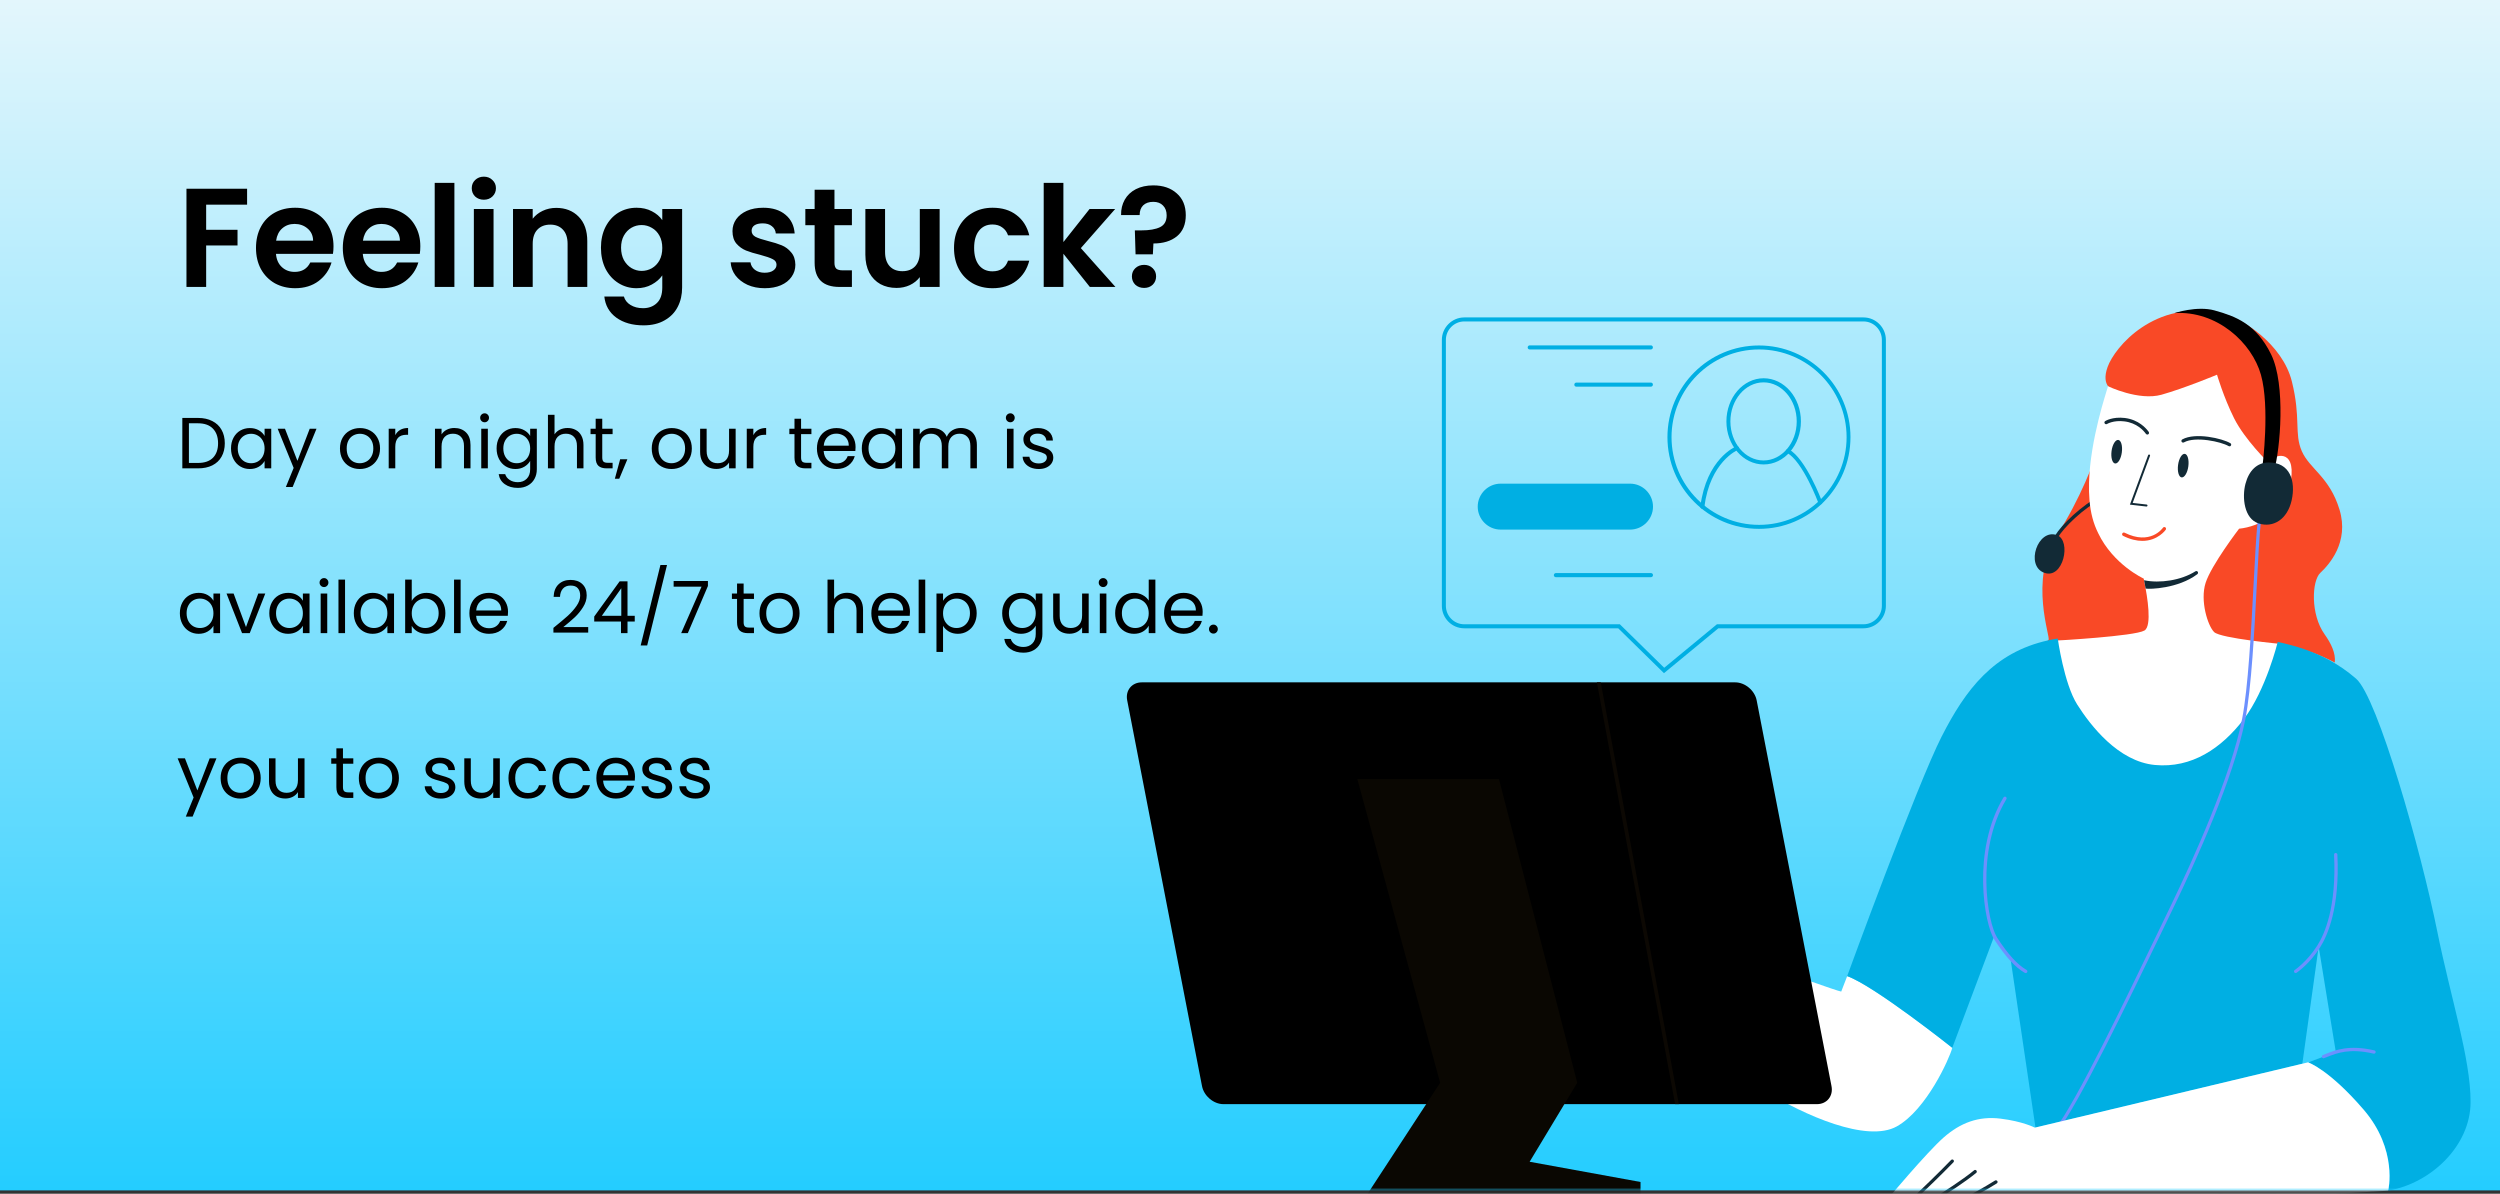 <svg width="622" height="297" viewBox="0 0 622 297" fill="none" xmlns="http://www.w3.org/2000/svg">
<rect x="0" y="0" width="622" height="297" fill="#333333" stroke="none"/>
<rect width="622" height="296.17" fill="url(#paint0_linear_2864_105)"/>
<path d="M61.477 46.962V50.917H51.292V57.182H59.097V61.067H51.292V71.392H46.392V46.962H61.477ZM82.976 61.277C82.976 61.977 82.93 62.607 82.836 63.167H68.661C68.778 64.567 69.268 65.663 70.131 66.457C70.995 67.25 72.056 67.647 73.316 67.647C75.136 67.647 76.431 66.865 77.201 65.302H82.486C81.926 67.168 80.853 68.708 79.266 69.922C77.68 71.112 75.731 71.707 73.421 71.707C71.555 71.707 69.874 71.298 68.381 70.482C66.911 69.642 65.756 68.463 64.916 66.947C64.1 65.43 63.691 63.68 63.691 61.697C63.691 59.69 64.1 57.928 64.916 56.412C65.733 54.895 66.876 53.728 68.346 52.912C69.816 52.095 71.508 51.687 73.421 51.687C75.264 51.687 76.909 52.083 78.356 52.877C79.826 53.67 80.958 54.802 81.751 56.272C82.568 57.718 82.976 59.387 82.976 61.277ZM77.901 59.877C77.878 58.617 77.423 57.613 76.536 56.867C75.65 56.097 74.564 55.712 73.281 55.712C72.068 55.712 71.041 56.085 70.201 56.832C69.385 57.555 68.883 58.57 68.696 59.877H77.901ZM104.578 61.277C104.578 61.977 104.531 62.607 104.438 63.167H90.263C90.379 64.567 90.869 65.663 91.733 66.457C92.596 67.25 93.658 67.647 94.918 67.647C96.738 67.647 98.033 66.865 98.803 65.302H104.088C103.528 67.168 102.454 68.708 100.868 69.922C99.281 71.112 97.333 71.707 95.023 71.707C93.156 71.707 91.476 71.298 89.983 70.482C88.513 69.642 87.358 68.463 86.518 66.947C85.701 65.43 85.293 63.68 85.293 61.697C85.293 59.69 85.701 57.928 86.518 56.412C87.334 54.895 88.478 53.728 89.948 52.912C91.418 52.095 93.109 51.687 95.023 51.687C96.866 51.687 98.511 52.083 99.958 52.877C101.428 53.67 102.559 54.802 103.353 56.272C104.169 57.718 104.578 59.387 104.578 61.277ZM99.503 59.877C99.479 58.617 99.024 57.613 98.138 56.867C97.251 56.097 96.166 55.712 94.883 55.712C93.669 55.712 92.643 56.085 91.803 56.832C90.986 57.555 90.484 58.57 90.298 59.877H99.503ZM113.054 45.492V71.392H108.154V45.492H113.054ZM120.38 49.692C119.517 49.692 118.794 49.423 118.21 48.887C117.65 48.327 117.37 47.638 117.37 46.822C117.37 46.005 117.65 45.328 118.21 44.792C118.794 44.232 119.517 43.952 120.38 43.952C121.244 43.952 121.955 44.232 122.515 44.792C123.099 45.328 123.39 46.005 123.39 46.822C123.39 47.638 123.099 48.327 122.515 48.887C121.955 49.423 121.244 49.692 120.38 49.692ZM122.795 52.002V71.392H117.895V52.002H122.795ZM138.382 51.722C140.692 51.722 142.558 52.457 143.982 53.927C145.405 55.373 146.117 57.403 146.117 60.017V71.392H141.217V60.682C141.217 59.142 140.832 57.963 140.062 57.147C139.292 56.307 138.242 55.887 136.912 55.887C135.558 55.887 134.485 56.307 133.692 57.147C132.922 57.963 132.537 59.142 132.537 60.682V71.392H127.637V52.002H132.537V54.417C133.19 53.577 134.018 52.923 135.022 52.457C136.048 51.967 137.168 51.722 138.382 51.722ZM158.371 51.687C159.818 51.687 161.09 51.978 162.186 52.562C163.283 53.122 164.146 53.857 164.776 54.767V52.002H169.711V71.532C169.711 73.328 169.35 74.927 168.626 76.327C167.903 77.75 166.818 78.87 165.371 79.687C163.925 80.527 162.175 80.947 160.121 80.947C157.368 80.947 155.105 80.305 153.331 79.022C151.581 77.738 150.59 75.988 150.356 73.772H155.221C155.478 74.658 156.026 75.358 156.866 75.872C157.73 76.408 158.768 76.677 159.981 76.677C161.405 76.677 162.56 76.245 163.446 75.382C164.333 74.542 164.776 73.258 164.776 71.532V68.522C164.146 69.432 163.271 70.19 162.151 70.797C161.055 71.403 159.795 71.707 158.371 71.707C156.738 71.707 155.245 71.287 153.891 70.447C152.538 69.607 151.465 68.428 150.671 66.912C149.901 65.372 149.516 63.61 149.516 61.627C149.516 59.667 149.901 57.928 150.671 56.412C151.465 54.895 152.526 53.728 153.856 52.912C155.21 52.095 156.715 51.687 158.371 51.687ZM164.776 61.697C164.776 60.507 164.543 59.492 164.076 58.652C163.61 57.788 162.98 57.135 162.186 56.692C161.393 56.225 160.541 55.992 159.631 55.992C158.721 55.992 157.881 56.213 157.111 56.657C156.341 57.1 155.711 57.753 155.221 58.617C154.755 59.457 154.521 60.46 154.521 61.627C154.521 62.793 154.755 63.82 155.221 64.707C155.711 65.57 156.341 66.235 157.111 66.702C157.905 67.168 158.745 67.402 159.631 67.402C160.541 67.402 161.393 67.18 162.186 66.737C162.98 66.27 163.61 65.617 164.076 64.777C164.543 63.913 164.776 62.887 164.776 61.697ZM190.257 71.707C188.67 71.707 187.247 71.427 185.987 70.867C184.727 70.283 183.724 69.502 182.977 68.522C182.254 67.542 181.857 66.457 181.787 65.267H186.722C186.815 66.013 187.177 66.632 187.807 67.122C188.46 67.612 189.265 67.857 190.222 67.857C191.155 67.857 191.879 67.67 192.392 67.297C192.929 66.923 193.197 66.445 193.197 65.862C193.197 65.232 192.87 64.765 192.217 64.462C191.587 64.135 190.572 63.785 189.172 63.412C187.725 63.062 186.535 62.7 185.602 62.327C184.692 61.953 183.899 61.382 183.222 60.612C182.569 59.842 182.242 58.803 182.242 57.497C182.242 56.423 182.545 55.443 183.152 54.557C183.782 53.67 184.669 52.97 185.812 52.457C186.979 51.943 188.344 51.687 189.907 51.687C192.217 51.687 194.06 52.27 195.437 53.437C196.814 54.58 197.572 56.132 197.712 58.092H193.022C192.952 57.322 192.625 56.715 192.042 56.272C191.482 55.805 190.724 55.572 189.767 55.572C188.88 55.572 188.192 55.735 187.702 56.062C187.235 56.388 187.002 56.843 187.002 57.427C187.002 58.08 187.329 58.582 187.982 58.932C188.635 59.258 189.65 59.597 191.027 59.947C192.427 60.297 193.582 60.658 194.492 61.032C195.402 61.405 196.184 61.988 196.837 62.782C197.514 63.552 197.864 64.578 197.887 65.862C197.887 66.982 197.572 67.985 196.942 68.872C196.335 69.758 195.449 70.458 194.282 70.972C193.139 71.462 191.797 71.707 190.257 71.707ZM207.614 56.027V65.407C207.614 66.06 207.766 66.538 208.069 66.842C208.396 67.122 208.932 67.262 209.679 67.262H211.954V71.392H208.874C204.744 71.392 202.679 69.385 202.679 65.372V56.027H200.369V52.002H202.679V47.207H207.614V52.002H211.954V56.027H207.614ZM233.783 52.002V71.392H228.848V68.942C228.218 69.782 227.39 70.447 226.363 70.937C225.36 71.403 224.263 71.637 223.073 71.637C221.557 71.637 220.215 71.322 219.048 70.692C217.882 70.038 216.96 69.093 216.283 67.857C215.63 66.597 215.303 65.103 215.303 63.377V52.002H220.203V62.677C220.203 64.217 220.588 65.407 221.358 66.247C222.128 67.063 223.178 67.472 224.508 67.472C225.862 67.472 226.923 67.063 227.693 66.247C228.463 65.407 228.848 64.217 228.848 62.677V52.002H233.783ZM237.358 61.697C237.358 59.69 237.766 57.94 238.583 56.447C239.4 54.93 240.531 53.763 241.978 52.947C243.425 52.107 245.081 51.687 246.948 51.687C249.351 51.687 251.335 52.293 252.898 53.507C254.485 54.697 255.546 56.377 256.083 58.547H250.798C250.518 57.707 250.04 57.053 249.363 56.587C248.71 56.097 247.893 55.852 246.913 55.852C245.513 55.852 244.405 56.365 243.588 57.392C242.771 58.395 242.363 59.83 242.363 61.697C242.363 63.54 242.771 64.975 243.588 66.002C244.405 67.005 245.513 67.507 246.913 67.507C248.896 67.507 250.191 66.62 250.798 64.847H256.083C255.546 66.947 254.485 68.615 252.898 69.852C251.311 71.088 249.328 71.707 246.948 71.707C245.081 71.707 243.425 71.298 241.978 70.482C240.531 69.642 239.4 68.475 238.583 66.982C237.766 65.465 237.358 63.703 237.358 61.697ZM271.153 71.392L264.573 63.132V71.392H259.673V45.492H264.573V60.227L271.083 52.002H277.453L268.913 61.732L277.523 71.392H271.153ZM286.937 46.122C289.364 46.122 291.312 46.787 292.782 48.117C294.276 49.423 295.022 51.232 295.022 53.542C295.022 55.828 294.287 57.578 292.817 58.792C291.347 59.982 289.399 60.577 286.972 60.577L286.832 63.272H282.527L282.352 57.322H283.927C285.957 57.322 287.521 57.053 288.617 56.517C289.714 55.98 290.262 55 290.262 53.577C290.262 52.55 289.959 51.733 289.352 51.127C288.769 50.52 287.964 50.217 286.937 50.217C285.864 50.217 285.024 50.508 284.417 51.092C283.834 51.675 283.542 52.48 283.542 53.507H278.922C278.899 52.083 279.202 50.812 279.832 49.692C280.462 48.572 281.384 47.697 282.597 47.067C283.834 46.437 285.281 46.122 286.937 46.122ZM284.662 71.637C283.776 71.637 283.041 71.368 282.457 70.832C281.897 70.272 281.617 69.583 281.617 68.767C281.617 67.95 281.897 67.273 282.457 66.737C283.041 66.177 283.776 65.897 284.662 65.897C285.526 65.897 286.237 66.177 286.797 66.737C287.357 67.273 287.637 67.95 287.637 68.767C287.637 69.583 287.357 70.272 286.797 70.832C286.237 71.368 285.526 71.637 284.662 71.637Z" fill="black"/>
<path d="M49.269 103.983C50.637 103.983 51.819 104.241 52.815 104.757C53.823 105.261 54.591 105.987 55.119 106.935C55.659 107.883 55.929 108.999 55.929 110.283C55.929 111.567 55.659 112.683 55.119 113.631C54.591 114.567 53.823 115.287 52.815 115.791C51.819 116.283 50.637 116.529 49.269 116.529H45.363V103.983H49.269ZM49.269 115.179C50.889 115.179 52.125 114.753 52.977 113.901C53.829 113.037 54.255 111.831 54.255 110.283C54.255 108.723 53.823 107.505 52.959 106.629C52.107 105.753 50.877 105.315 49.269 105.315H47.001V115.179H49.269ZM57.477 111.561C57.477 110.553 57.681 109.671 58.089 108.915C58.497 108.147 59.055 107.553 59.763 107.133C60.483 106.713 61.281 106.503 62.157 106.503C63.021 106.503 63.771 106.689 64.407 107.061C65.043 107.433 65.517 107.901 65.829 108.465V106.665H67.485V116.529H65.829V114.693C65.505 115.269 65.019 115.749 64.371 116.133C63.735 116.505 62.991 116.691 62.139 116.691C61.263 116.691 60.471 116.475 59.763 116.043C59.055 115.611 58.497 115.005 58.089 114.225C57.681 113.445 57.477 112.557 57.477 111.561ZM65.829 111.579C65.829 110.835 65.679 110.187 65.379 109.635C65.079 109.083 64.671 108.663 64.155 108.375C63.651 108.075 63.093 107.925 62.481 107.925C61.869 107.925 61.311 108.069 60.807 108.357C60.303 108.645 59.901 109.065 59.601 109.617C59.301 110.169 59.151 110.817 59.151 111.561C59.151 112.317 59.301 112.977 59.601 113.541C59.901 114.093 60.303 114.519 60.807 114.819C61.311 115.107 61.869 115.251 62.481 115.251C63.093 115.251 63.651 115.107 64.155 114.819C64.671 114.519 65.079 114.093 65.379 113.541C65.679 112.977 65.829 112.323 65.829 111.579ZM78.749 106.665L72.809 121.173H71.117L73.061 116.421L69.083 106.665H70.901L73.997 114.657L77.057 106.665H78.749ZM89.497 116.691C88.573 116.691 87.733 116.481 86.977 116.061C86.233 115.641 85.645 115.047 85.213 114.279C84.793 113.499 84.583 112.599 84.583 111.579C84.583 110.571 84.799 109.683 85.231 108.915C85.675 108.135 86.275 107.541 87.031 107.133C87.787 106.713 88.633 106.503 89.569 106.503C90.505 106.503 91.351 106.713 92.107 107.133C92.863 107.541 93.457 108.129 93.889 108.897C94.333 109.665 94.555 110.559 94.555 111.579C94.555 112.599 94.327 113.499 93.871 114.279C93.427 115.047 92.821 115.641 92.053 116.061C91.285 116.481 90.433 116.691 89.497 116.691ZM89.497 115.251C90.085 115.251 90.637 115.113 91.153 114.837C91.669 114.561 92.083 114.147 92.395 113.595C92.719 113.043 92.881 112.371 92.881 111.579C92.881 110.787 92.725 110.115 92.413 109.563C92.101 109.011 91.693 108.603 91.189 108.339C90.685 108.063 90.139 107.925 89.551 107.925C88.951 107.925 88.399 108.063 87.895 108.339C87.403 108.603 87.007 109.011 86.707 109.563C86.407 110.115 86.257 110.787 86.257 111.579C86.257 112.383 86.401 113.061 86.689 113.613C86.989 114.165 87.385 114.579 87.877 114.855C88.369 115.119 88.909 115.251 89.497 115.251ZM98.346 108.267C98.634 107.703 99.042 107.265 99.57 106.953C100.11 106.641 100.764 106.485 101.532 106.485V108.177H101.1C99.264 108.177 98.346 109.173 98.346 111.165V116.529H96.708V106.665H98.346V108.267ZM113.028 106.485C114.228 106.485 115.2 106.851 115.944 107.583C116.688 108.303 117.06 109.347 117.06 110.715V116.529H115.44V110.949C115.44 109.965 115.194 109.215 114.702 108.699C114.21 108.171 113.538 107.907 112.686 107.907C111.822 107.907 111.132 108.177 110.616 108.717C110.112 109.257 109.86 110.043 109.86 111.075V116.529H108.222V106.665H109.86V108.069C110.184 107.565 110.622 107.175 111.174 106.899C111.738 106.623 112.356 106.485 113.028 106.485ZM120.582 105.063C120.27 105.063 120.006 104.955 119.79 104.739C119.574 104.523 119.466 104.259 119.466 103.947C119.466 103.635 119.574 103.371 119.79 103.155C120.006 102.939 120.27 102.831 120.582 102.831C120.882 102.831 121.134 102.939 121.338 103.155C121.554 103.371 121.662 103.635 121.662 103.947C121.662 104.259 121.554 104.523 121.338 104.739C121.134 104.955 120.882 105.063 120.582 105.063ZM121.374 106.665V116.529H119.736V106.665H121.374ZM128.233 106.503C129.085 106.503 129.829 106.689 130.465 107.061C131.113 107.433 131.593 107.901 131.905 108.465V106.665H133.561V116.745C133.561 117.645 133.369 118.443 132.985 119.139C132.601 119.847 132.049 120.399 131.329 120.795C130.621 121.191 129.793 121.389 128.845 121.389C127.549 121.389 126.469 121.083 125.605 120.471C124.741 119.859 124.231 119.025 124.075 117.969H125.695C125.875 118.569 126.247 119.049 126.811 119.409C127.375 119.781 128.053 119.967 128.845 119.967C129.745 119.967 130.477 119.685 131.041 119.121C131.617 118.557 131.905 117.765 131.905 116.745V114.675C131.581 115.251 131.101 115.731 130.465 116.115C129.829 116.499 129.085 116.691 128.233 116.691C127.357 116.691 126.559 116.475 125.839 116.043C125.131 115.611 124.573 115.005 124.165 114.225C123.757 113.445 123.553 112.557 123.553 111.561C123.553 110.553 123.757 109.671 124.165 108.915C124.573 108.147 125.131 107.553 125.839 107.133C126.559 106.713 127.357 106.503 128.233 106.503ZM131.905 111.579C131.905 110.835 131.755 110.187 131.455 109.635C131.155 109.083 130.747 108.663 130.231 108.375C129.727 108.075 129.169 107.925 128.557 107.925C127.945 107.925 127.387 108.069 126.883 108.357C126.379 108.645 125.977 109.065 125.677 109.617C125.377 110.169 125.227 110.817 125.227 111.561C125.227 112.317 125.377 112.977 125.677 113.541C125.977 114.093 126.379 114.519 126.883 114.819C127.387 115.107 127.945 115.251 128.557 115.251C129.169 115.251 129.727 115.107 130.231 114.819C130.747 114.519 131.155 114.093 131.455 113.541C131.755 112.977 131.905 112.323 131.905 111.579ZM141.225 106.485C141.969 106.485 142.641 106.647 143.241 106.971C143.841 107.283 144.309 107.757 144.645 108.393C144.993 109.029 145.167 109.803 145.167 110.715V116.529H143.547V110.949C143.547 109.965 143.301 109.215 142.809 108.699C142.317 108.171 141.645 107.907 140.793 107.907C139.929 107.907 139.239 108.177 138.723 108.717C138.219 109.257 137.967 110.043 137.967 111.075V116.529H136.329V103.209H137.967V108.069C138.291 107.565 138.735 107.175 139.299 106.899C139.875 106.623 140.517 106.485 141.225 106.485ZM149.841 108.015V113.829C149.841 114.309 149.943 114.651 150.147 114.855C150.351 115.047 150.705 115.143 151.209 115.143H152.415V116.529H150.939C150.027 116.529 149.343 116.319 148.887 115.899C148.431 115.479 148.203 114.789 148.203 113.829V108.015H146.925V106.665H148.203V104.181H149.841V106.665H152.415V108.015H149.841ZM156.092 114.261L154.076 119.103H152.978L154.292 114.261H156.092ZM167.069 116.691C166.145 116.691 165.305 116.481 164.549 116.061C163.805 115.641 163.217 115.047 162.785 114.279C162.365 113.499 162.155 112.599 162.155 111.579C162.155 110.571 162.371 109.683 162.803 108.915C163.247 108.135 163.847 107.541 164.603 107.133C165.359 106.713 166.205 106.503 167.141 106.503C168.077 106.503 168.923 106.713 169.679 107.133C170.435 107.541 171.029 108.129 171.461 108.897C171.905 109.665 172.127 110.559 172.127 111.579C172.127 112.599 171.899 113.499 171.443 114.279C170.999 115.047 170.393 115.641 169.625 116.061C168.857 116.481 168.005 116.691 167.069 116.691ZM167.069 115.251C167.657 115.251 168.209 115.113 168.725 114.837C169.241 114.561 169.655 114.147 169.967 113.595C170.291 113.043 170.453 112.371 170.453 111.579C170.453 110.787 170.297 110.115 169.985 109.563C169.673 109.011 169.265 108.603 168.761 108.339C168.257 108.063 167.711 107.925 167.123 107.925C166.523 107.925 165.971 108.063 165.467 108.339C164.975 108.603 164.579 109.011 164.279 109.563C163.979 110.115 163.829 110.787 163.829 111.579C163.829 112.383 163.973 113.061 164.261 113.613C164.561 114.165 164.957 114.579 165.449 114.855C165.941 115.119 166.481 115.251 167.069 115.251ZM183.029 106.665V116.529H181.391V115.071C181.079 115.575 180.641 115.971 180.077 116.259C179.525 116.535 178.913 116.673 178.241 116.673C177.473 116.673 176.783 116.517 176.171 116.205C175.559 115.881 175.073 115.401 174.713 114.765C174.365 114.129 174.191 113.355 174.191 112.443V106.665H175.811V112.227C175.811 113.199 176.057 113.949 176.549 114.477C177.041 114.993 177.713 115.251 178.565 115.251C179.441 115.251 180.131 114.981 180.635 114.441C181.139 113.901 181.391 113.115 181.391 112.083V106.665H183.029ZM187.432 108.267C187.72 107.703 188.128 107.265 188.656 106.953C189.196 106.641 189.85 106.485 190.618 106.485V108.177H190.186C188.35 108.177 187.432 109.173 187.432 111.165V116.529H185.794V106.665H187.432V108.267ZM199.306 108.015V113.829C199.306 114.309 199.408 114.651 199.612 114.855C199.816 115.047 200.17 115.143 200.674 115.143H201.88V116.529H200.404C199.492 116.529 198.808 116.319 198.352 115.899C197.896 115.479 197.668 114.789 197.668 113.829V108.015H196.39V106.665H197.668V104.181H199.306V106.665H201.88V108.015H199.306ZM212.865 111.219C212.865 111.531 212.847 111.861 212.811 112.209H204.927C204.987 113.181 205.317 113.943 205.917 114.495C206.529 115.035 207.267 115.305 208.131 115.305C208.839 115.305 209.427 115.143 209.895 114.819C210.375 114.483 210.711 114.039 210.903 113.487H212.667C212.403 114.435 211.875 115.209 211.083 115.809C210.291 116.397 209.307 116.691 208.131 116.691C207.195 116.691 206.355 116.481 205.611 116.061C204.879 115.641 204.303 115.047 203.883 114.279C203.463 113.499 203.253 112.599 203.253 111.579C203.253 110.559 203.457 109.665 203.865 108.897C204.273 108.129 204.843 107.541 205.575 107.133C206.319 106.713 207.171 106.503 208.131 106.503C209.067 106.503 209.895 106.707 210.615 107.115C211.335 107.523 211.887 108.087 212.271 108.807C212.667 109.515 212.865 110.319 212.865 111.219ZM211.173 110.877C211.173 110.253 211.035 109.719 210.759 109.275C210.483 108.819 210.105 108.477 209.625 108.249C209.157 108.009 208.635 107.889 208.059 107.889C207.231 107.889 206.523 108.153 205.935 108.681C205.359 109.209 205.029 109.941 204.945 110.877H211.173ZM214.415 111.561C214.415 110.553 214.619 109.671 215.027 108.915C215.435 108.147 215.993 107.553 216.701 107.133C217.421 106.713 218.219 106.503 219.095 106.503C219.959 106.503 220.709 106.689 221.345 107.061C221.981 107.433 222.455 107.901 222.767 108.465V106.665H224.423V116.529H222.767V114.693C222.443 115.269 221.957 115.749 221.309 116.133C220.673 116.505 219.929 116.691 219.077 116.691C218.201 116.691 217.409 116.475 216.701 116.043C215.993 115.611 215.435 115.005 215.027 114.225C214.619 113.445 214.415 112.557 214.415 111.561ZM222.767 111.579C222.767 110.835 222.617 110.187 222.317 109.635C222.017 109.083 221.609 108.663 221.093 108.375C220.589 108.075 220.031 107.925 219.419 107.925C218.807 107.925 218.249 108.069 217.745 108.357C217.241 108.645 216.839 109.065 216.539 109.617C216.239 110.169 216.089 110.817 216.089 111.561C216.089 112.317 216.239 112.977 216.539 113.541C216.839 114.093 217.241 114.519 217.745 114.819C218.249 115.107 218.807 115.251 219.419 115.251C220.031 115.251 220.589 115.107 221.093 114.819C221.609 114.519 222.017 114.093 222.317 113.541C222.617 112.977 222.767 112.323 222.767 111.579ZM239.053 106.485C239.821 106.485 240.505 106.647 241.105 106.971C241.705 107.283 242.179 107.757 242.527 108.393C242.875 109.029 243.049 109.803 243.049 110.715V116.529H241.429V110.949C241.429 109.965 241.183 109.215 240.691 108.699C240.211 108.171 239.557 107.907 238.729 107.907C237.877 107.907 237.199 108.183 236.695 108.735C236.191 109.275 235.939 110.061 235.939 111.093V116.529H234.319V110.949C234.319 109.965 234.073 109.215 233.581 108.699C233.101 108.171 232.447 107.907 231.619 107.907C230.767 107.907 230.089 108.183 229.585 108.735C229.081 109.275 228.829 110.061 228.829 111.093V116.529H227.191V106.665H228.829V108.087C229.153 107.571 229.585 107.175 230.125 106.899C230.677 106.623 231.283 106.485 231.943 106.485C232.771 106.485 233.503 106.671 234.139 107.043C234.775 107.415 235.249 107.961 235.561 108.681C235.837 107.985 236.293 107.445 236.929 107.061C237.565 106.677 238.273 106.485 239.053 106.485ZM251.38 105.063C251.068 105.063 250.804 104.955 250.588 104.739C250.372 104.523 250.264 104.259 250.264 103.947C250.264 103.635 250.372 103.371 250.588 103.155C250.804 102.939 251.068 102.831 251.38 102.831C251.68 102.831 251.932 102.939 252.136 103.155C252.352 103.371 252.46 103.635 252.46 103.947C252.46 104.259 252.352 104.523 252.136 104.739C251.932 104.955 251.68 105.063 251.38 105.063ZM252.172 106.665V116.529H250.534V106.665H252.172ZM258.456 116.691C257.7 116.691 257.022 116.565 256.422 116.313C255.822 116.049 255.348 115.689 255 115.233C254.652 114.765 254.46 114.231 254.424 113.631H256.116C256.164 114.123 256.392 114.525 256.8 114.837C257.22 115.149 257.766 115.305 258.438 115.305C259.062 115.305 259.554 115.167 259.914 114.891C260.274 114.615 260.454 114.267 260.454 113.847C260.454 113.415 260.262 113.097 259.878 112.893C259.494 112.677 258.9 112.467 258.096 112.263C257.364 112.071 256.764 111.879 256.296 111.687C255.84 111.483 255.444 111.189 255.108 110.805C254.784 110.409 254.622 109.893 254.622 109.257C254.622 108.753 254.772 108.291 255.072 107.871C255.372 107.451 255.798 107.121 256.35 106.881C256.902 106.629 257.532 106.503 258.24 106.503C259.332 106.503 260.214 106.779 260.886 107.331C261.558 107.883 261.918 108.639 261.966 109.599H260.328C260.292 109.083 260.082 108.669 259.698 108.357C259.326 108.045 258.822 107.889 258.186 107.889C257.598 107.889 257.13 108.015 256.782 108.267C256.434 108.519 256.26 108.849 256.26 109.257C256.26 109.581 256.362 109.851 256.566 110.067C256.782 110.271 257.046 110.439 257.358 110.571C257.682 110.691 258.126 110.829 258.69 110.985C259.398 111.177 259.974 111.369 260.418 111.561C260.862 111.741 261.24 112.017 261.552 112.389C261.876 112.761 262.044 113.247 262.056 113.847C262.056 114.387 261.906 114.873 261.606 115.305C261.306 115.737 260.88 116.079 260.328 116.331C259.788 116.571 259.164 116.691 258.456 116.691ZM44.751 152.561C44.751 151.553 44.955 150.671 45.363 149.915C45.771 149.147 46.329 148.553 47.037 148.133C47.757 147.713 48.555 147.503 49.431 147.503C50.295 147.503 51.045 147.689 51.681 148.061C52.317 148.433 52.791 148.901 53.103 149.465V147.665H54.759V157.529H53.103V155.693C52.779 156.269 52.293 156.749 51.645 157.133C51.009 157.505 50.265 157.691 49.413 157.691C48.537 157.691 47.745 157.475 47.037 157.043C46.329 156.611 45.771 156.005 45.363 155.225C44.955 154.445 44.751 153.557 44.751 152.561ZM53.103 152.579C53.103 151.835 52.953 151.187 52.653 150.635C52.353 150.083 51.945 149.663 51.429 149.375C50.925 149.075 50.367 148.925 49.755 148.925C49.143 148.925 48.585 149.069 48.081 149.357C47.577 149.645 47.175 150.065 46.875 150.617C46.575 151.169 46.425 151.817 46.425 152.561C46.425 153.317 46.575 153.977 46.875 154.541C47.175 155.093 47.577 155.519 48.081 155.819C48.585 156.107 49.143 156.251 49.755 156.251C50.367 156.251 50.925 156.107 51.429 155.819C51.945 155.519 52.353 155.093 52.653 154.541C52.953 153.977 53.103 153.323 53.103 152.579ZM61.199 156.017L64.259 147.665H66.005L62.135 157.529H60.227L56.357 147.665H58.121L61.199 156.017ZM67.004 152.561C67.004 151.553 67.209 150.671 67.617 149.915C68.025 149.147 68.582 148.553 69.29 148.133C70.01 147.713 70.808 147.503 71.684 147.503C72.549 147.503 73.299 147.689 73.934 148.061C74.57 148.433 75.044 148.901 75.356 149.465V147.665H77.013V157.529H75.356V155.693C75.032 156.269 74.546 156.749 73.898 157.133C73.263 157.505 72.519 157.691 71.666 157.691C70.79 157.691 69.999 157.475 69.29 157.043C68.582 156.611 68.025 156.005 67.617 155.225C67.209 154.445 67.004 153.557 67.004 152.561ZM75.356 152.579C75.356 151.835 75.207 151.187 74.906 150.635C74.606 150.083 74.198 149.663 73.683 149.375C73.178 149.075 72.621 148.925 72.008 148.925C71.397 148.925 70.838 149.069 70.335 149.357C69.831 149.645 69.428 150.065 69.129 150.617C68.829 151.169 68.678 151.817 68.678 152.561C68.678 153.317 68.829 153.977 69.129 154.541C69.428 155.093 69.831 155.519 70.335 155.819C70.838 156.107 71.397 156.251 72.008 156.251C72.621 156.251 73.178 156.107 73.683 155.819C74.198 155.519 74.606 155.093 74.906 154.541C75.207 153.977 75.356 153.323 75.356 152.579ZM80.626 146.063C80.314 146.063 80.05 145.955 79.835 145.739C79.618 145.523 79.51 145.259 79.51 144.947C79.51 144.635 79.618 144.371 79.835 144.155C80.05 143.939 80.314 143.831 80.626 143.831C80.927 143.831 81.178 143.939 81.382 144.155C81.599 144.371 81.707 144.635 81.707 144.947C81.707 145.259 81.599 145.523 81.382 145.739C81.178 145.955 80.927 146.063 80.626 146.063ZM81.418 147.665V157.529H79.781V147.665H81.418ZM85.848 144.209V157.529H84.21V144.209H85.848ZM88.028 152.561C88.028 151.553 88.232 150.671 88.64 149.915C89.048 149.147 89.606 148.553 90.314 148.133C91.034 147.713 91.832 147.503 92.708 147.503C93.572 147.503 94.322 147.689 94.958 148.061C95.594 148.433 96.068 148.901 96.38 149.465V147.665H98.036V157.529H96.38V155.693C96.056 156.269 95.57 156.749 94.922 157.133C94.286 157.505 93.542 157.691 92.69 157.691C91.814 157.691 91.022 157.475 90.314 157.043C89.606 156.611 89.048 156.005 88.64 155.225C88.232 154.445 88.028 153.557 88.028 152.561ZM96.38 152.579C96.38 151.835 96.23 151.187 95.93 150.635C95.63 150.083 95.222 149.663 94.706 149.375C94.202 149.075 93.644 148.925 93.032 148.925C92.42 148.925 91.862 149.069 91.358 149.357C90.854 149.645 90.452 150.065 90.152 150.617C89.852 151.169 89.702 151.817 89.702 152.561C89.702 153.317 89.852 153.977 90.152 154.541C90.452 155.093 90.854 155.519 91.358 155.819C91.862 156.107 92.42 156.251 93.032 156.251C93.644 156.251 94.202 156.107 94.706 155.819C95.222 155.519 95.63 155.093 95.93 154.541C96.23 153.977 96.38 153.323 96.38 152.579ZM102.442 149.501C102.778 148.913 103.27 148.433 103.918 148.061C104.566 147.689 105.304 147.503 106.132 147.503C107.02 147.503 107.818 147.713 108.526 148.133C109.234 148.553 109.792 149.147 110.2 149.915C110.608 150.671 110.812 151.553 110.812 152.561C110.812 153.557 110.608 154.445 110.2 155.225C109.792 156.005 109.228 156.611 108.508 157.043C107.8 157.475 107.008 157.691 106.132 157.691C105.28 157.691 104.53 157.505 103.882 157.133C103.246 156.761 102.766 156.287 102.442 155.711V157.529H100.804V144.209H102.442V149.501ZM109.138 152.561C109.138 151.817 108.988 151.169 108.688 150.617C108.388 150.065 107.98 149.645 107.464 149.357C106.96 149.069 106.402 148.925 105.79 148.925C105.19 148.925 104.632 149.075 104.116 149.375C103.612 149.663 103.204 150.089 102.892 150.653C102.592 151.205 102.442 151.847 102.442 152.579C102.442 153.323 102.592 153.977 102.892 154.541C103.204 155.093 103.612 155.519 104.116 155.819C104.632 156.107 105.19 156.251 105.79 156.251C106.402 156.251 106.96 156.107 107.464 155.819C107.98 155.519 108.388 155.093 108.688 154.541C108.988 153.977 109.138 153.317 109.138 152.561ZM114.606 144.209V157.529H112.968V144.209H114.606ZM126.398 152.219C126.398 152.531 126.38 152.861 126.344 153.209H118.46C118.52 154.181 118.85 154.943 119.45 155.495C120.062 156.035 120.8 156.305 121.664 156.305C122.372 156.305 122.96 156.143 123.428 155.819C123.908 155.483 124.244 155.039 124.436 154.487H126.2C125.936 155.435 125.408 156.209 124.616 156.809C123.824 157.397 122.84 157.691 121.664 157.691C120.728 157.691 119.888 157.481 119.144 157.061C118.412 156.641 117.836 156.047 117.416 155.279C116.996 154.499 116.786 153.599 116.786 152.579C116.786 151.559 116.99 150.665 117.398 149.897C117.806 149.129 118.376 148.541 119.108 148.133C119.852 147.713 120.704 147.503 121.664 147.503C122.6 147.503 123.428 147.707 124.148 148.115C124.868 148.523 125.42 149.087 125.804 149.807C126.2 150.515 126.398 151.319 126.398 152.219ZM124.706 151.877C124.706 151.253 124.568 150.719 124.292 150.275C124.016 149.819 123.638 149.477 123.158 149.249C122.69 149.009 122.168 148.889 121.592 148.889C120.764 148.889 120.056 149.153 119.468 149.681C118.892 150.209 118.562 150.941 118.478 151.877H124.706ZM137.689 156.215C139.213 154.991 140.407 153.989 141.271 153.209C142.135 152.417 142.861 151.595 143.449 150.743C144.049 149.879 144.349 149.033 144.349 148.205C144.349 147.425 144.157 146.813 143.773 146.369C143.401 145.913 142.795 145.685 141.955 145.685C141.139 145.685 140.503 145.943 140.047 146.459C139.603 146.963 139.363 147.641 139.327 148.493H137.743C137.791 147.149 138.199 146.111 138.967 145.379C139.735 144.647 140.725 144.281 141.937 144.281C143.173 144.281 144.151 144.623 144.871 145.307C145.603 145.991 145.969 146.933 145.969 148.133C145.969 149.129 145.669 150.101 145.069 151.049C144.481 151.985 143.809 152.813 143.053 153.533C142.297 154.241 141.331 155.069 140.155 156.017H146.347V157.385H137.689V156.215ZM147.845 154.631V153.389L154.163 144.641H156.125V153.209H157.925V154.631H156.125V157.529H154.505V154.631H147.845ZM154.577 146.351L149.735 153.209H154.577V146.351ZM165.951 140.573L161.019 160.589H159.399L164.313 140.573H165.951ZM176.132 145.793L171.128 157.529H169.472L174.548 145.955H167.6V144.551H176.132V145.793ZM185.015 149.015V154.829C185.015 155.309 185.117 155.651 185.321 155.855C185.525 156.047 185.879 156.143 186.383 156.143H187.589V157.529H186.113C185.201 157.529 184.517 157.319 184.061 156.899C183.605 156.479 183.377 155.789 183.377 154.829V149.015H182.099V147.665H183.377V145.181H185.015V147.665H187.589V149.015H185.015ZM193.876 157.691C192.952 157.691 192.112 157.481 191.356 157.061C190.612 156.641 190.024 156.047 189.592 155.279C189.172 154.499 188.962 153.599 188.962 152.579C188.962 151.571 189.178 150.683 189.61 149.915C190.054 149.135 190.654 148.541 191.41 148.133C192.166 147.713 193.012 147.503 193.948 147.503C194.884 147.503 195.73 147.713 196.486 148.133C197.242 148.541 197.836 149.129 198.268 149.897C198.712 150.665 198.934 151.559 198.934 152.579C198.934 153.599 198.706 154.499 198.25 155.279C197.806 156.047 197.2 156.641 196.432 157.061C195.664 157.481 194.812 157.691 193.876 157.691ZM193.876 156.251C194.464 156.251 195.016 156.113 195.532 155.837C196.048 155.561 196.462 155.147 196.774 154.595C197.098 154.043 197.26 153.371 197.26 152.579C197.26 151.787 197.104 151.115 196.792 150.563C196.48 150.011 196.072 149.603 195.568 149.339C195.064 149.063 194.518 148.925 193.93 148.925C193.33 148.925 192.778 149.063 192.274 149.339C191.782 149.603 191.386 150.011 191.086 150.563C190.786 151.115 190.636 151.787 190.636 152.579C190.636 153.383 190.78 154.061 191.068 154.613C191.368 155.165 191.764 155.579 192.256 155.855C192.748 156.119 193.288 156.251 193.876 156.251ZM210.782 147.485C211.526 147.485 212.198 147.647 212.798 147.971C213.398 148.283 213.866 148.757 214.202 149.393C214.55 150.029 214.724 150.803 214.724 151.715V157.529H213.104V151.949C213.104 150.965 212.858 150.215 212.366 149.699C211.874 149.171 211.202 148.907 210.35 148.907C209.486 148.907 208.796 149.177 208.28 149.717C207.776 150.257 207.524 151.043 207.524 152.075V157.529H205.886V144.209H207.524V149.069C207.848 148.565 208.292 148.175 208.856 147.899C209.432 147.623 210.074 147.485 210.782 147.485ZM226.4 152.219C226.4 152.531 226.382 152.861 226.346 153.209H218.462C218.522 154.181 218.852 154.943 219.452 155.495C220.064 156.035 220.802 156.305 221.666 156.305C222.374 156.305 222.962 156.143 223.43 155.819C223.91 155.483 224.246 155.039 224.438 154.487H226.202C225.938 155.435 225.41 156.209 224.618 156.809C223.826 157.397 222.842 157.691 221.666 157.691C220.73 157.691 219.89 157.481 219.146 157.061C218.414 156.641 217.838 156.047 217.418 155.279C216.998 154.499 216.788 153.599 216.788 152.579C216.788 151.559 216.992 150.665 217.4 149.897C217.808 149.129 218.378 148.541 219.11 148.133C219.854 147.713 220.706 147.503 221.666 147.503C222.602 147.503 223.43 147.707 224.15 148.115C224.87 148.523 225.422 149.087 225.806 149.807C226.202 150.515 226.4 151.319 226.4 152.219ZM224.708 151.877C224.708 151.253 224.57 150.719 224.294 150.275C224.018 149.819 223.64 149.477 223.16 149.249C222.692 149.009 222.17 148.889 221.594 148.889C220.766 148.889 220.058 149.153 219.47 149.681C218.894 150.209 218.564 150.941 218.48 151.877H224.708ZM230.2 144.209V157.529H228.562V144.209H230.2ZM234.629 149.483C234.953 148.919 235.433 148.451 236.069 148.079C236.717 147.695 237.467 147.503 238.319 147.503C239.195 147.503 239.987 147.713 240.695 148.133C241.415 148.553 241.979 149.147 242.387 149.915C242.795 150.671 242.999 151.553 242.999 152.561C242.999 153.557 242.795 154.445 242.387 155.225C241.979 156.005 241.415 156.611 240.695 157.043C239.987 157.475 239.195 157.691 238.319 157.691C237.479 157.691 236.735 157.505 236.087 157.133C235.451 156.749 234.965 156.275 234.629 155.711V162.209H232.991V147.665H234.629V149.483ZM241.325 152.561C241.325 151.817 241.175 151.169 240.875 150.617C240.575 150.065 240.167 149.645 239.651 149.357C239.147 149.069 238.589 148.925 237.977 148.925C237.377 148.925 236.819 149.075 236.303 149.375C235.799 149.663 235.391 150.089 235.079 150.653C234.779 151.205 234.629 151.847 234.629 152.579C234.629 153.323 234.779 153.977 235.079 154.541C235.391 155.093 235.799 155.519 236.303 155.819C236.819 156.107 237.377 156.251 237.977 156.251C238.589 156.251 239.147 156.107 239.651 155.819C240.167 155.519 240.575 155.093 240.875 154.541C241.175 153.977 241.325 153.317 241.325 152.561ZM254.022 147.503C254.874 147.503 255.618 147.689 256.254 148.061C256.902 148.433 257.382 148.901 257.694 149.465V147.665H259.35V157.745C259.35 158.645 259.158 159.443 258.774 160.139C258.39 160.847 257.838 161.399 257.118 161.795C256.41 162.191 255.582 162.389 254.634 162.389C253.338 162.389 252.258 162.083 251.394 161.471C250.53 160.859 250.02 160.025 249.864 158.969H251.484C251.664 159.569 252.036 160.049 252.6 160.409C253.164 160.781 253.842 160.967 254.634 160.967C255.534 160.967 256.266 160.685 256.83 160.121C257.406 159.557 257.694 158.765 257.694 157.745V155.675C257.37 156.251 256.89 156.731 256.254 157.115C255.618 157.499 254.874 157.691 254.022 157.691C253.146 157.691 252.348 157.475 251.628 157.043C250.92 156.611 250.362 156.005 249.954 155.225C249.546 154.445 249.342 153.557 249.342 152.561C249.342 151.553 249.546 150.671 249.954 149.915C250.362 149.147 250.92 148.553 251.628 148.133C252.348 147.713 253.146 147.503 254.022 147.503ZM257.694 152.579C257.694 151.835 257.544 151.187 257.244 150.635C256.944 150.083 256.536 149.663 256.02 149.375C255.516 149.075 254.958 148.925 254.346 148.925C253.734 148.925 253.176 149.069 252.672 149.357C252.168 149.645 251.766 150.065 251.466 150.617C251.166 151.169 251.016 151.817 251.016 152.561C251.016 153.317 251.166 153.977 251.466 154.541C251.766 155.093 252.168 155.519 252.672 155.819C253.176 156.107 253.734 156.251 254.346 156.251C254.958 156.251 255.516 156.107 256.02 155.819C256.536 155.519 256.944 155.093 257.244 154.541C257.544 153.977 257.694 153.323 257.694 152.579ZM270.866 147.665V157.529H269.228V156.071C268.916 156.575 268.478 156.971 267.914 157.259C267.362 157.535 266.75 157.673 266.078 157.673C265.31 157.673 264.62 157.517 264.008 157.205C263.396 156.881 262.91 156.401 262.55 155.765C262.202 155.129 262.028 154.355 262.028 153.443V147.665H263.648V153.227C263.648 154.199 263.894 154.949 264.386 155.477C264.878 155.993 265.55 156.251 266.402 156.251C267.278 156.251 267.968 155.981 268.472 155.441C268.976 154.901 269.228 154.115 269.228 153.083V147.665H270.866ZM274.478 146.063C274.166 146.063 273.902 145.955 273.686 145.739C273.47 145.523 273.362 145.259 273.362 144.947C273.362 144.635 273.47 144.371 273.686 144.155C273.902 143.939 274.166 143.831 274.478 143.831C274.778 143.831 275.03 143.939 275.234 144.155C275.45 144.371 275.558 144.635 275.558 144.947C275.558 145.259 275.45 145.523 275.234 145.739C275.03 145.955 274.778 146.063 274.478 146.063ZM275.27 147.665V157.529H273.632V147.665H275.27ZM277.45 152.561C277.45 151.553 277.654 150.671 278.062 149.915C278.47 149.147 279.028 148.553 279.736 148.133C280.456 147.713 281.26 147.503 282.148 147.503C282.916 147.503 283.63 147.683 284.29 148.043C284.95 148.391 285.454 148.853 285.802 149.429V144.209H287.458V157.529H285.802V155.675C285.478 156.263 284.998 156.749 284.362 157.133C283.726 157.505 282.982 157.691 282.13 157.691C281.254 157.691 280.456 157.475 279.736 157.043C279.028 156.611 278.47 156.005 278.062 155.225C277.654 154.445 277.45 153.557 277.45 152.561ZM285.802 152.579C285.802 151.835 285.652 151.187 285.352 150.635C285.052 150.083 284.644 149.663 284.128 149.375C283.624 149.075 283.066 148.925 282.454 148.925C281.842 148.925 281.284 149.069 280.78 149.357C280.276 149.645 279.874 150.065 279.574 150.617C279.274 151.169 279.124 151.817 279.124 152.561C279.124 153.317 279.274 153.977 279.574 154.541C279.874 155.093 280.276 155.519 280.78 155.819C281.284 156.107 281.842 156.251 282.454 156.251C283.066 156.251 283.624 156.107 284.128 155.819C284.644 155.519 285.052 155.093 285.352 154.541C285.652 153.977 285.802 153.323 285.802 152.579ZM299.226 152.219C299.226 152.531 299.208 152.861 299.172 153.209H291.288C291.348 154.181 291.678 154.943 292.278 155.495C292.89 156.035 293.628 156.305 294.492 156.305C295.2 156.305 295.788 156.143 296.256 155.819C296.736 155.483 297.072 155.039 297.264 154.487H299.028C298.764 155.435 298.236 156.209 297.444 156.809C296.652 157.397 295.668 157.691 294.492 157.691C293.556 157.691 292.716 157.481 291.972 157.061C291.24 156.641 290.664 156.047 290.244 155.279C289.824 154.499 289.614 153.599 289.614 152.579C289.614 151.559 289.818 150.665 290.226 149.897C290.634 149.129 291.204 148.541 291.936 148.133C292.68 147.713 293.532 147.503 294.492 147.503C295.428 147.503 296.256 147.707 296.976 148.115C297.696 148.523 298.248 149.087 298.632 149.807C299.028 150.515 299.226 151.319 299.226 152.219ZM297.534 151.877C297.534 151.253 297.396 150.719 297.12 150.275C296.844 149.819 296.466 149.477 295.986 149.249C295.518 149.009 294.996 148.889 294.42 148.889C293.592 148.889 292.884 149.153 292.296 149.681C291.72 150.209 291.39 150.941 291.306 151.877H297.534ZM301.91 157.637C301.598 157.637 301.334 157.529 301.118 157.313C300.902 157.097 300.794 156.833 300.794 156.521C300.794 156.209 300.902 155.945 301.118 155.729C301.334 155.513 301.598 155.405 301.91 155.405C302.21 155.405 302.462 155.513 302.666 155.729C302.882 155.945 302.99 156.209 302.99 156.521C302.99 156.833 302.882 157.097 302.666 157.313C302.462 157.529 302.21 157.637 301.91 157.637ZM53.859 188.665L47.919 203.173H46.227L48.171 198.421L44.193 188.665H46.011L49.107 196.657L52.167 188.665H53.859ZM59.807 198.691C58.883 198.691 58.043 198.481 57.287 198.061C56.543 197.641 55.955 197.047 55.523 196.279C55.103 195.499 54.893 194.599 54.893 193.579C54.893 192.571 55.109 191.683 55.541 190.915C55.985 190.135 56.585 189.541 57.341 189.133C58.097 188.713 58.943 188.503 59.879 188.503C60.815 188.503 61.661 188.713 62.417 189.133C63.173 189.541 63.767 190.129 64.199 190.897C64.643 191.665 64.865 192.559 64.865 193.579C64.865 194.599 64.637 195.499 64.181 196.279C63.737 197.047 63.131 197.641 62.363 198.061C61.595 198.481 60.743 198.691 59.807 198.691ZM59.807 197.251C60.395 197.251 60.947 197.113 61.463 196.837C61.979 196.561 62.393 196.147 62.705 195.595C63.029 195.043 63.191 194.371 63.191 193.579C63.191 192.787 63.035 192.115 62.723 191.563C62.411 191.011 62.003 190.603 61.499 190.339C60.995 190.063 60.449 189.925 59.861 189.925C59.261 189.925 58.709 190.063 58.205 190.339C57.713 190.603 57.317 191.011 57.017 191.563C56.717 192.115 56.567 192.787 56.567 193.579C56.567 194.383 56.711 195.061 56.999 195.613C57.299 196.165 57.695 196.579 58.187 196.855C58.679 197.119 59.219 197.251 59.807 197.251ZM75.767 188.665V198.529H74.129V197.071C73.817 197.575 73.379 197.971 72.815 198.259C72.263 198.535 71.651 198.673 70.979 198.673C70.211 198.673 69.521 198.517 68.909 198.205C68.297 197.881 67.811 197.401 67.451 196.765C67.103 196.129 66.929 195.355 66.929 194.443V188.665H68.549V194.227C68.549 195.199 68.795 195.949 69.287 196.477C69.779 196.993 70.451 197.251 71.303 197.251C72.179 197.251 72.869 196.981 73.373 196.441C73.877 195.901 74.129 195.115 74.129 194.083V188.665H75.767ZM85.329 190.015V195.829C85.329 196.309 85.431 196.651 85.635 196.855C85.839 197.047 86.193 197.143 86.697 197.143H87.903V198.529H86.427C85.515 198.529 84.831 198.319 84.375 197.899C83.919 197.479 83.691 196.789 83.691 195.829V190.015H82.413V188.665H83.691V186.181H85.329V188.665H87.903V190.015H85.329ZM94.19 198.691C93.266 198.691 92.426 198.481 91.67 198.061C90.926 197.641 90.338 197.047 89.906 196.279C89.486 195.499 89.276 194.599 89.276 193.579C89.276 192.571 89.492 191.683 89.924 190.915C90.368 190.135 90.968 189.541 91.724 189.133C92.48 188.713 93.326 188.503 94.262 188.503C95.198 188.503 96.044 188.713 96.8 189.133C97.556 189.541 98.15 190.129 98.582 190.897C99.026 191.665 99.248 192.559 99.248 193.579C99.248 194.599 99.02 195.499 98.564 196.279C98.12 197.047 97.514 197.641 96.746 198.061C95.978 198.481 95.126 198.691 94.19 198.691ZM94.19 197.251C94.778 197.251 95.33 197.113 95.846 196.837C96.362 196.561 96.776 196.147 97.088 195.595C97.412 195.043 97.574 194.371 97.574 193.579C97.574 192.787 97.418 192.115 97.106 191.563C96.794 191.011 96.386 190.603 95.882 190.339C95.378 190.063 94.832 189.925 94.244 189.925C93.644 189.925 93.092 190.063 92.588 190.339C92.096 190.603 91.7 191.011 91.4 191.563C91.1 192.115 90.95 192.787 90.95 193.579C90.95 194.383 91.094 195.061 91.382 195.613C91.682 196.165 92.078 196.579 92.57 196.855C93.062 197.119 93.602 197.251 94.19 197.251ZM109.692 198.691C108.936 198.691 108.258 198.565 107.658 198.313C107.058 198.049 106.584 197.689 106.236 197.233C105.888 196.765 105.696 196.231 105.66 195.631H107.352C107.4 196.123 107.628 196.525 108.036 196.837C108.456 197.149 109.002 197.305 109.674 197.305C110.298 197.305 110.79 197.167 111.15 196.891C111.51 196.615 111.69 196.267 111.69 195.847C111.69 195.415 111.498 195.097 111.114 194.893C110.73 194.677 110.136 194.467 109.332 194.263C108.6 194.071 108 193.879 107.532 193.687C107.076 193.483 106.68 193.189 106.344 192.805C106.02 192.409 105.858 191.893 105.858 191.257C105.858 190.753 106.008 190.291 106.308 189.871C106.608 189.451 107.034 189.121 107.586 188.881C108.138 188.629 108.768 188.503 109.476 188.503C110.568 188.503 111.45 188.779 112.122 189.331C112.794 189.883 113.154 190.639 113.202 191.599H111.564C111.528 191.083 111.318 190.669 110.934 190.357C110.562 190.045 110.058 189.889 109.422 189.889C108.834 189.889 108.366 190.015 108.018 190.267C107.67 190.519 107.496 190.849 107.496 191.257C107.496 191.581 107.598 191.851 107.802 192.067C108.018 192.271 108.282 192.439 108.594 192.571C108.918 192.691 109.362 192.829 109.926 192.985C110.634 193.177 111.21 193.369 111.654 193.561C112.098 193.741 112.476 194.017 112.788 194.389C113.112 194.761 113.28 195.247 113.292 195.847C113.292 196.387 113.142 196.873 112.842 197.305C112.542 197.737 112.116 198.079 111.564 198.331C111.024 198.571 110.4 198.691 109.692 198.691ZM124.353 188.665V198.529H122.715V197.071C122.403 197.575 121.965 197.971 121.401 198.259C120.849 198.535 120.237 198.673 119.565 198.673C118.797 198.673 118.107 198.517 117.495 198.205C116.883 197.881 116.397 197.401 116.037 196.765C115.689 196.129 115.515 195.355 115.515 194.443V188.665H117.135V194.227C117.135 195.199 117.381 195.949 117.873 196.477C118.365 196.993 119.037 197.251 119.889 197.251C120.765 197.251 121.455 196.981 121.959 196.441C122.463 195.901 122.715 195.115 122.715 194.083V188.665H124.353ZM126.506 193.579C126.506 192.559 126.71 191.671 127.118 190.915C127.526 190.147 128.09 189.553 128.81 189.133C129.542 188.713 130.376 188.503 131.312 188.503C132.524 188.503 133.52 188.797 134.3 189.385C135.092 189.973 135.614 190.789 135.866 191.833H134.102C133.934 191.233 133.604 190.759 133.112 190.411C132.632 190.063 132.032 189.889 131.312 189.889C130.376 189.889 129.62 190.213 129.044 190.861C128.468 191.497 128.18 192.403 128.18 193.579C128.18 194.767 128.468 195.685 129.044 196.333C129.62 196.981 130.376 197.305 131.312 197.305C132.032 197.305 132.632 197.137 133.112 196.801C133.592 196.465 133.922 195.985 134.102 195.361H135.866C135.602 196.369 135.074 197.179 134.282 197.791C133.49 198.391 132.5 198.691 131.312 198.691C130.376 198.691 129.542 198.481 128.81 198.061C128.09 197.641 127.526 197.047 127.118 196.279C126.71 195.511 126.506 194.611 126.506 193.579ZM137.44 193.579C137.44 192.559 137.644 191.671 138.052 190.915C138.46 190.147 139.024 189.553 139.744 189.133C140.476 188.713 141.31 188.503 142.246 188.503C143.458 188.503 144.454 188.797 145.234 189.385C146.026 189.973 146.548 190.789 146.8 191.833H145.036C144.868 191.233 144.538 190.759 144.046 190.411C143.566 190.063 142.966 189.889 142.246 189.889C141.31 189.889 140.554 190.213 139.978 190.861C139.402 191.497 139.114 192.403 139.114 193.579C139.114 194.767 139.402 195.685 139.978 196.333C140.554 196.981 141.31 197.305 142.246 197.305C142.966 197.305 143.566 197.137 144.046 196.801C144.526 196.465 144.856 195.985 145.036 195.361H146.8C146.536 196.369 146.008 197.179 145.216 197.791C144.424 198.391 143.434 198.691 142.246 198.691C141.31 198.691 140.476 198.481 139.744 198.061C139.024 197.641 138.46 197.047 138.052 196.279C137.644 195.511 137.44 194.611 137.44 193.579ZM157.986 193.219C157.986 193.531 157.968 193.861 157.932 194.209H150.048C150.108 195.181 150.438 195.943 151.038 196.495C151.65 197.035 152.388 197.305 153.252 197.305C153.96 197.305 154.548 197.143 155.016 196.819C155.496 196.483 155.832 196.039 156.024 195.487H157.788C157.524 196.435 156.996 197.209 156.204 197.809C155.412 198.397 154.428 198.691 153.252 198.691C152.316 198.691 151.476 198.481 150.732 198.061C150 197.641 149.424 197.047 149.004 196.279C148.584 195.499 148.374 194.599 148.374 193.579C148.374 192.559 148.578 191.665 148.986 190.897C149.394 190.129 149.964 189.541 150.696 189.133C151.44 188.713 152.292 188.503 153.252 188.503C154.188 188.503 155.016 188.707 155.736 189.115C156.456 189.523 157.008 190.087 157.392 190.807C157.788 191.515 157.986 192.319 157.986 193.219ZM156.294 192.877C156.294 192.253 156.156 191.719 155.88 191.275C155.604 190.819 155.226 190.477 154.746 190.249C154.278 190.009 153.756 189.889 153.18 189.889C152.352 189.889 151.644 190.153 151.056 190.681C150.48 191.209 150.15 191.941 150.066 192.877H156.294ZM163.64 198.691C162.884 198.691 162.206 198.565 161.606 198.313C161.006 198.049 160.532 197.689 160.184 197.233C159.836 196.765 159.644 196.231 159.608 195.631H161.3C161.348 196.123 161.576 196.525 161.984 196.837C162.404 197.149 162.95 197.305 163.622 197.305C164.246 197.305 164.738 197.167 165.098 196.891C165.458 196.615 165.638 196.267 165.638 195.847C165.638 195.415 165.446 195.097 165.062 194.893C164.678 194.677 164.084 194.467 163.28 194.263C162.548 194.071 161.948 193.879 161.48 193.687C161.024 193.483 160.628 193.189 160.292 192.805C159.968 192.409 159.806 191.893 159.806 191.257C159.806 190.753 159.956 190.291 160.256 189.871C160.556 189.451 160.982 189.121 161.534 188.881C162.086 188.629 162.716 188.503 163.424 188.503C164.516 188.503 165.398 188.779 166.07 189.331C166.742 189.883 167.102 190.639 167.15 191.599H165.512C165.476 191.083 165.266 190.669 164.882 190.357C164.51 190.045 164.006 189.889 163.37 189.889C162.782 189.889 162.314 190.015 161.966 190.267C161.618 190.519 161.444 190.849 161.444 191.257C161.444 191.581 161.546 191.851 161.75 192.067C161.966 192.271 162.23 192.439 162.542 192.571C162.866 192.691 163.31 192.829 163.874 192.985C164.582 193.177 165.158 193.369 165.602 193.561C166.046 193.741 166.424 194.017 166.736 194.389C167.06 194.761 167.228 195.247 167.24 195.847C167.24 196.387 167.09 196.873 166.79 197.305C166.49 197.737 166.064 198.079 165.512 198.331C164.972 198.571 164.348 198.691 163.64 198.691ZM173.044 198.691C172.288 198.691 171.61 198.565 171.01 198.313C170.41 198.049 169.936 197.689 169.588 197.233C169.24 196.765 169.048 196.231 169.012 195.631H170.704C170.752 196.123 170.98 196.525 171.388 196.837C171.808 197.149 172.354 197.305 173.026 197.305C173.65 197.305 174.142 197.167 174.502 196.891C174.862 196.615 175.042 196.267 175.042 195.847C175.042 195.415 174.85 195.097 174.466 194.893C174.082 194.677 173.488 194.467 172.684 194.263C171.952 194.071 171.352 193.879 170.884 193.687C170.428 193.483 170.032 193.189 169.696 192.805C169.372 192.409 169.21 191.893 169.21 191.257C169.21 190.753 169.36 190.291 169.66 189.871C169.96 189.451 170.386 189.121 170.938 188.881C171.49 188.629 172.12 188.503 172.828 188.503C173.92 188.503 174.802 188.779 175.474 189.331C176.146 189.883 176.506 190.639 176.554 191.599H174.916C174.88 191.083 174.67 190.669 174.286 190.357C173.914 190.045 173.41 189.889 172.774 189.889C172.186 189.889 171.718 190.015 171.37 190.267C171.022 190.519 170.848 190.849 170.848 191.257C170.848 191.581 170.95 191.851 171.154 192.067C171.37 192.271 171.634 192.439 171.946 192.571C172.27 192.691 172.714 192.829 173.278 192.985C173.986 193.177 174.562 193.369 175.006 193.561C175.45 193.741 175.828 194.017 176.14 194.389C176.464 194.761 176.632 195.247 176.644 195.847C176.644 196.387 176.494 196.873 176.194 197.305C175.894 197.737 175.468 198.079 174.916 198.331C174.376 198.571 173.752 198.691 173.044 198.691Z" fill="black"/>
<mask id="mask0_2864_105" style="mask-type:luminance" maskUnits="userSpaceOnUse" x="232" y="14" width="386" height="283">
<path d="M617.051 14.449H232.562V296.17H617.051V14.449Z" fill="white"/>
</mask>
<g mask="url(#mask0_2864_105)">
<path d="M511.786 159.385C510.958 159.511 510.166 159.673 509.374 159.853C509.374 159.547 509.482 159.312 509.662 159.204C510.346 158.826 504.641 144.364 511.786 133.149C523.215 115.208 525.95 97.159 525.95 97.159C525.95 97.159 522.585 96.275 524.366 91.317C526.13 86.358 536.047 74.475 552.334 77.847C557.806 78.983 567.902 85.655 570.206 94.869C572.51 104.083 570.746 107.815 572.69 112.251C574.633 116.686 579.583 118.634 582.066 126.784C584.55 134.934 579.421 140.542 577.297 142.525C575.173 144.509 574.813 152.839 578.359 157.816C579.943 160.052 581.167 162.486 580.897 164.848C577.135 162.828 572.906 161.368 567.902 160.304L511.804 159.421L511.786 159.385Z" fill="#F94926"/>
<path d="M511.341 134.574C511.52 134.574 511.682 134.465 511.736 134.285C512.204 132.843 516.344 128.064 521.473 124.909C521.671 124.783 521.743 124.53 521.617 124.332C521.491 124.133 521.221 124.079 521.023 124.188C516.02 127.271 511.521 132.212 510.927 134.033C510.855 134.249 510.981 134.501 511.197 134.574C511.233 134.574 511.287 134.592 511.323 134.592L511.341 134.574Z" fill="#122A36"/>
<path d="M511.784 159.384C511.784 159.384 513.367 170.888 516.733 176.207C520.08 181.527 527.171 190.759 536.548 191.624C545.943 192.526 553.538 187.369 559.225 179.922C564.912 172.475 567.864 160.25 567.864 160.25C567.864 160.25 552.476 158.843 550.874 157.257C549.272 155.67 547.347 149.449 548.75 145.031C550.172 140.578 557.083 131.544 557.083 131.544C562.231 131.003 568.764 127.649 569.988 119.499C571.247 111.331 565.578 113.116 564.336 115.045C564.336 115.045 558.505 109.384 555.842 104.064C553.196 98.745 551.594 93.228 551.594 93.228C551.594 93.228 543.441 96.617 537.79 98.204C532.121 99.791 524.472 96.094 524.472 96.094C524.076 97.591 520.062 109.221 519.757 119.968C519.667 123.087 519.883 126.153 520.602 128.857C520.962 130.228 521.448 131.472 522.024 132.644C525.804 140.524 533.345 143.949 533.345 143.949C533.345 143.949 533.363 144.076 533.435 144.328C533.471 144.545 533.543 144.869 533.597 145.248C534.227 148.295 535.486 155.76 533.525 156.878C531.041 158.302 511.766 159.366 511.766 159.366L511.784 159.384Z" fill="white"/>
<path d="M458.102 246.691L459.578 242.869C466.309 245.267 485.728 260.702 485.728 260.702C485.044 263.298 479.339 276.1 471.924 280.248C464.509 284.395 448.833 277.453 439.132 271.43C426.876 263.821 405.819 247.845 405.819 247.845L401.68 226.641C401.68 226.641 456.914 246.709 458.12 246.709L458.102 246.691Z" fill="white"/>
<path d="M483.137 183.149C489.022 171.609 495.987 162.323 509.611 159.312C510.385 159.15 511.159 158.988 511.969 158.861C511.969 158.861 513.517 170.095 516.81 175.288C520.104 180.481 526.997 189.46 536.139 190.326C545.282 191.191 552.715 186.179 558.258 178.912C563.802 171.645 566.699 159.709 566.699 159.709C571.577 160.755 575.68 162.179 579.369 164.144C581.817 165.461 584.067 167.011 586.209 168.869C591.554 173.539 602.262 211.296 606.402 231.78C609.767 248.441 614.681 263.28 614.681 274.171C614.681 285.062 604.836 294.402 594.217 296.223C594.217 296.223 596.719 286.108 588.098 276.083C579.459 266.057 574.294 264.326 574.294 264.326L581.151 261.73L576.886 235.53L572.818 264.669L506.426 280.536L500.234 238.632C500.234 238.632 496.617 235.26 496.347 232.411L485.728 260.684C485.728 260.684 466.309 245.231 459.578 242.851C459.578 242.851 476.928 195.321 483.137 183.131V183.149Z" fill="#00AFE3"/>
<path d="M550.973 77.234C556.174 78.676 561.322 80.57 565.047 88.161C568.755 95.734 567.297 111.836 565.839 116.885L562.923 115.821C562.923 115.821 564.777 101.287 562.527 93.264C560.278 85.24 551.549 77.216 540.984 77.901C540.984 77.901 546.618 76.026 550.991 77.234H550.973Z" fill="black"/>
<path d="M576.963 320.53C576.963 320.53 577.089 320.53 577.143 320.494C577.269 320.422 577.359 320.295 577.377 320.151C577.989 310.955 567.244 297.973 565.246 295.971C565.084 295.809 564.814 295.809 564.652 295.971C564.49 296.134 564.49 296.404 564.652 296.566C564.778 296.693 576.585 309.693 576.567 319.376C574.461 317.951 567.37 313.083 561.323 307.89C554.25 301.813 552.666 296.224 552.648 296.17C552.594 295.953 552.36 295.827 552.144 295.881C551.928 295.935 551.802 296.17 551.856 296.386C551.928 296.62 553.53 302.282 560.783 308.521C567.964 314.688 576.639 320.422 576.729 320.494C576.801 320.548 576.873 320.566 576.963 320.566V320.53Z" fill="#122A36"/>
<path d="M280.45 174.278L299.059 270.205C299.527 272.675 301.939 274.712 304.405 274.712H452.056C454.522 274.712 456.177 272.693 455.673 270.205L437.064 174.278C436.596 171.808 434.184 169.771 431.719 169.771H284.067C281.602 169.771 279.946 171.79 280.45 174.278Z" fill="black"/>
<path d="M337.703 193.824H372.942L392.416 269.393L380.573 289.047L408.163 294.078V298.604H374.814H339.215L358.31 269.393L337.703 193.824Z" fill="#0A0702"/>
<path d="M397.305 169.771L416.778 274.712H417.696L398.259 169.771H397.305Z" fill="#0C0803"/>
<path d="M554.699 111.06C554.843 111.06 554.987 110.988 555.059 110.844C555.185 110.645 555.113 110.375 554.915 110.267C552.953 109.095 546.222 107.508 542.947 109.329C542.749 109.437 542.677 109.708 542.785 109.906C542.893 110.104 543.162 110.176 543.36 110.068C546.204 108.481 552.629 109.906 554.483 110.988C554.555 111.024 554.627 111.042 554.699 111.042V111.06Z" fill="#122A36"/>
<path d="M534.246 108.122C534.246 108.122 534.426 108.104 534.498 108.049C534.696 107.905 534.732 107.653 534.606 107.454C533.958 106.553 532.105 104.425 528.649 103.992C525.608 103.632 523.844 104.714 523.772 104.768C523.574 104.894 523.52 105.146 523.646 105.345C523.772 105.543 524.024 105.597 524.222 105.489C524.222 105.489 525.824 104.497 528.541 104.84C531.655 105.219 533.329 107.13 533.904 107.941C533.994 108.049 534.12 108.122 534.246 108.122Z" fill="#122A36"/>
<path d="M533.026 134.573C536.878 134.573 538.821 131.833 538.839 131.797C538.965 131.598 538.929 131.346 538.731 131.202C538.533 131.075 538.281 131.111 538.137 131.31C538.011 131.49 534.97 135.727 528.599 132.536C528.383 132.428 528.131 132.518 528.023 132.734C527.915 132.951 528.005 133.203 528.203 133.311C530.038 134.231 531.658 134.573 533.008 134.573H533.026Z" fill="#F94926"/>
<path d="M533.438 144.346C533.473 144.562 533.779 146.041 533.833 146.437C534.823 146.636 541.932 146.437 546.684 142.867C546.864 142.723 546.936 142.489 546.81 142.272C546.684 142.074 546.432 142.02 546.216 142.146C542.67 144.4 537.325 145.193 533.438 144.364V144.346Z" fill="#122A36"/>
<path d="M578.1 263.299C578.1 263.299 578.208 263.299 578.244 263.263C578.478 263.173 578.73 263.083 578.982 262.975C581.483 261.983 584.579 260.757 590.554 262.145C590.77 262.199 591.004 262.055 591.058 261.839C591.112 261.622 590.968 261.388 590.752 261.334C584.525 259.891 581.141 261.226 578.676 262.199C578.424 262.308 578.172 262.398 577.938 262.488C577.722 262.578 577.614 262.812 577.704 263.029C577.758 263.191 577.92 263.299 578.1 263.299Z" fill="#6C90FE"/>
<path d="M571.158 242.095C571.158 242.095 571.32 242.077 571.392 242.022C571.518 241.932 574.595 239.859 577.205 235.766C579.095 232.79 582.19 225.812 581.542 212.613C581.542 212.379 581.308 212.235 581.11 212.217C580.876 212.217 580.714 212.415 580.714 212.65C581.362 225.632 578.357 232.43 576.503 235.315C574.001 239.246 570.96 241.319 570.924 241.337C570.726 241.464 570.69 241.716 570.816 241.914C570.888 242.041 571.032 242.095 571.158 242.095Z" fill="#6C90FE"/>
<path d="M504.009 242.094C504.153 242.094 504.297 242.022 504.369 241.878C504.477 241.679 504.405 241.427 504.207 241.319C501.94 240.02 499.618 237.478 496.918 233.331C494.453 229.544 491.411 211.784 499.186 198.837C499.312 198.639 499.24 198.386 499.042 198.26C498.844 198.134 498.592 198.206 498.466 198.404C490.511 211.657 493.661 229.887 496.198 233.782C498.97 238.037 501.364 240.67 503.757 242.04C503.829 242.076 503.901 242.094 503.955 242.094H504.009Z" fill="#6C90FE"/>
<path d="M511.52 281.69C511.646 281.69 511.754 281.636 511.844 281.527C517.081 274.874 529.589 248.945 537.868 231.797C538.912 229.633 539.902 227.578 540.802 225.721C546.237 214.487 555.794 193.481 558.637 178.984C560.149 171.212 560.905 156.913 561.499 145.427C561.841 138.918 562.129 133.292 562.507 129.83C562.525 129.596 562.363 129.398 562.147 129.38C561.877 129.344 561.715 129.524 561.697 129.74C561.337 133.22 561.031 138.864 560.689 145.373C560.095 156.841 559.339 171.104 557.845 178.821C555.02 193.228 545.499 214.163 540.082 225.36C539.182 227.217 538.192 229.255 537.148 231.437C528.887 248.566 516.415 274.441 511.214 281.023C511.07 281.203 511.106 281.455 511.286 281.6C511.358 281.654 511.448 281.69 511.538 281.69H511.52Z" fill="#6C90FE"/>
<path d="M511.79 133.149C515.425 134.501 513.374 144.238 508.604 142.507C503.817 140.776 507.002 131.382 511.79 133.149Z" fill="#122A36"/>
<path d="M564.337 115.063C569.754 114.955 571.23 119.679 570.168 124.458C569.106 129.236 565.561 131.4 561.943 130.228C558.326 129.074 557.786 123.754 558.668 120.383C559.55 117.011 561.601 115.117 564.337 115.063Z" fill="#122A36"/>
<path d="M469.489 298.568H492.598C492.598 298.568 517.812 298.316 534.37 298.568C550.946 298.82 591.062 296.494 594.176 296.242C594.176 296.242 596.677 286.108 588.057 276.083C579.418 266.04 574.235 264.309 574.235 264.309L572.759 264.669L506.366 280.537H506.222C506.222 280.537 503.288 279.004 497.745 278.319C492.238 277.634 487.739 279.365 483.599 282.989C479.46 286.613 469.453 298.55 469.453 298.55L469.489 298.568Z" fill="white"/>
<path d="M475.234 298.568H476.44C479.086 296.061 483.279 292.022 486.015 289.174C486.177 289.011 486.177 288.759 486.015 288.596C485.853 288.434 485.583 288.452 485.439 288.596C482.469 291.68 477.844 296.134 475.252 298.586L475.234 298.568Z" fill="#122A36"/>
<path d="M480.25 298.568H481.852C484.875 296.693 488.961 294.042 491.696 291.806C491.858 291.662 491.876 291.391 491.732 291.229C491.588 291.049 491.336 291.013 491.156 291.175C488.097 293.681 483.31 296.729 480.268 298.586L480.25 298.568Z" fill="#122A36"/>
<path d="M487.727 298.567H489.526C491.776 297.377 494.476 295.899 496.815 294.42C496.995 294.294 497.067 294.041 496.941 293.861C496.815 293.663 496.545 293.609 496.365 293.717C493.54 295.502 490.174 297.305 487.727 298.567Z" fill="#122A36"/>
<path d="M541.903 115.677C541.687 117.299 542.083 118.688 542.785 118.778C543.486 118.868 544.242 117.642 544.458 116.019C544.674 114.396 544.278 113.008 543.576 112.918C542.875 112.828 542.119 114.054 541.903 115.677Z" fill="#122A36"/>
<path d="M525.356 112.215C525.14 113.837 525.536 115.226 526.238 115.316C526.94 115.406 527.696 114.18 527.911 112.557C528.127 110.934 527.732 109.546 527.03 109.456C526.328 109.366 525.572 110.592 525.356 112.215Z" fill="#122A36"/>
<path d="M364.307 79.476H463.635C466.437 79.476 468.707 81.772 468.707 84.558V150.74C468.707 153.525 466.412 155.822 463.635 155.822H427.346L427.207 155.938L414.026 166.814L402.963 155.966L402.817 155.822H364.307C361.505 155.822 359.234 153.526 359.234 150.74V84.558C359.235 81.773 361.53 79.476 364.307 79.476Z" stroke="#00AFE3"/>
<path d="M414.859 108.765C414.859 96.178 425.066 85.953 437.629 85.953C450.192 85.953 460.399 96.178 460.399 108.765C460.399 121.352 450.192 131.578 437.629 131.578C425.066 131.578 414.859 121.352 414.859 108.765ZM415.877 108.765C415.877 120.789 425.655 130.585 437.656 130.585C449.657 130.585 459.434 120.789 459.434 108.765C459.434 96.742 449.657 86.946 437.656 86.946C425.655 86.946 415.877 96.742 415.877 108.765Z" fill="#00AFE3"/>
<path d="M373.362 131.766H405.561C408.695 131.766 411.267 129.19 411.267 126.05C411.267 122.909 408.695 120.333 405.561 120.333H373.362C370.228 120.333 367.656 122.909 367.656 126.05C367.656 129.19 370.228 131.766 373.362 131.766Z" fill="#00AFE3"/>
<path d="M380.595 86.947H410.731C410.999 86.947 411.24 86.732 411.24 86.437C411.24 86.141 411.026 85.927 410.731 85.927H380.595C380.327 85.927 380.086 86.141 380.086 86.437C380.086 86.732 380.3 86.947 380.595 86.947Z" fill="#00AFE3"/>
<path d="M392.196 96.205H410.734C411.001 96.205 411.243 95.991 411.243 95.695C411.243 95.4 411.028 95.186 410.734 95.186H392.196C391.929 95.186 391.688 95.4 391.688 95.695C391.688 95.991 391.902 96.205 392.196 96.205Z" fill="#00AFE3"/>
<path d="M387.103 143.602H410.756C411.024 143.602 411.265 143.387 411.265 143.092C411.265 142.797 411.051 142.582 410.756 142.582H387.103C386.835 142.582 386.594 142.797 386.594 143.092C386.594 143.387 386.808 143.602 387.103 143.602Z" fill="#00AFE3"/>
<path d="M429.531 104.848C429.531 98.943 433.683 94.112 438.8 94.112C443.916 94.112 448.068 98.916 448.068 104.848C448.068 110.779 443.916 115.556 438.8 115.556C433.683 115.556 429.531 110.752 429.531 104.848ZM430.522 104.848C430.522 110.215 434.219 114.563 438.773 114.563C443.327 114.563 447.024 110.188 447.024 104.848C447.024 99.507 443.327 95.132 438.773 95.132C434.219 95.132 430.522 99.507 430.522 104.848Z" fill="#00AFE3"/>
<path d="M452.867 125.513C452.867 125.513 452.974 125.513 453.055 125.486C453.322 125.379 453.456 125.111 453.349 124.842C453.188 124.413 449.277 114.08 445.072 111.799C444.831 111.665 444.509 111.745 444.402 112.014C444.268 112.255 444.375 112.551 444.616 112.685C448.527 114.778 452.412 125.084 452.438 125.191C452.519 125.406 452.706 125.513 452.894 125.513H452.867Z" fill="#00AFE3"/>
<path d="M423.558 126.559C423.799 126.559 424.014 126.371 424.041 126.13C425.46 114.912 432.264 111.986 432.345 111.959C432.613 111.852 432.72 111.557 432.613 111.315C432.505 111.047 432.211 110.94 431.97 111.047C431.675 111.181 424.55 114.187 423.049 126.023C423.023 126.291 423.21 126.559 423.478 126.586H423.532L423.558 126.559Z" fill="#00AFE3"/>
<path d="M534.693 113.332L530.266 125.341L534.045 125.774" stroke="#122A36" stroke-width="0.5" stroke-miterlimit="10" stroke-linecap="round"/>
</g>
<defs>
<linearGradient id="paint0_linear_2864_105" x1="311" y1="0" x2="311" y2="296.17" gradientUnits="userSpaceOnUse">
<stop stop-color="#E3F6FC"/>
<stop offset="1" stop-color="#24CDFF"/>
</linearGradient>
</defs>
</svg>
